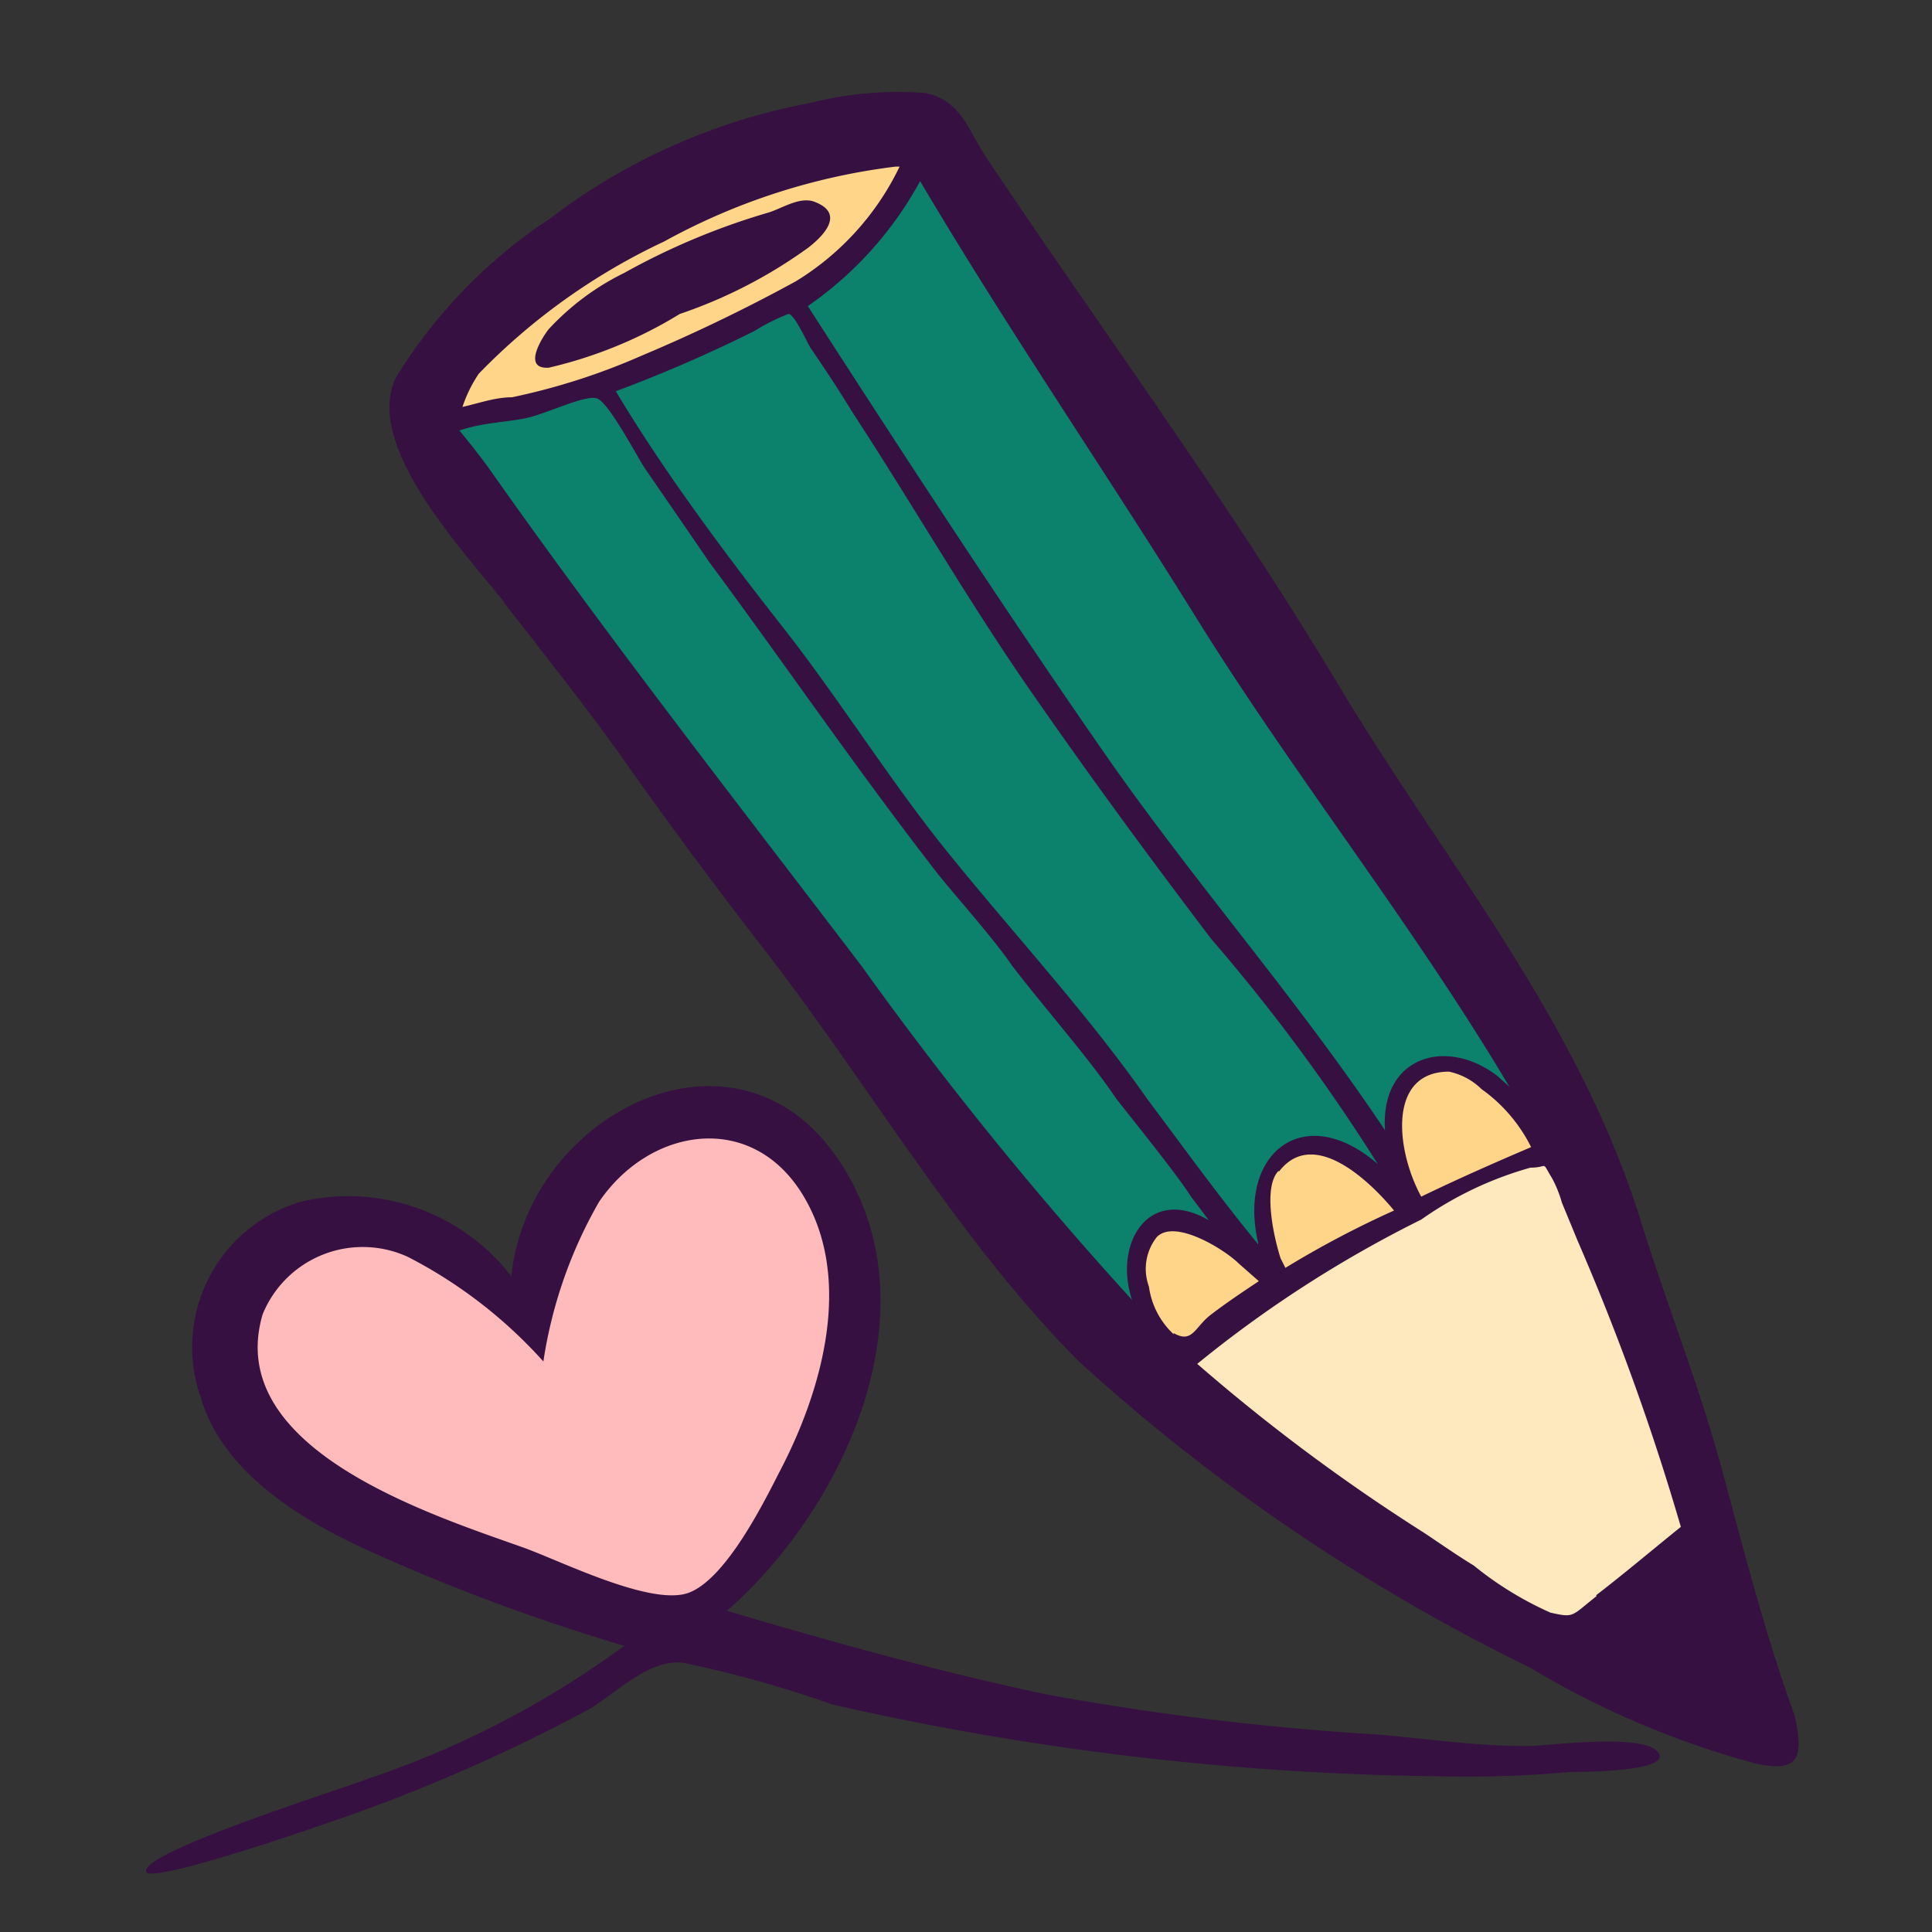 <?xml version="1.0" ?>
<svg data-name="Layer 5" id="Layer_5" viewBox="0 0 32 32" xmlns="http://www.w3.org/2000/svg">
    <rect x="0" y="0" width="32" height="32" fill="#333333" stroke="none"/>
    <defs>
        <style>
            .cls-1 {
                fill: #ffbbbc;
            }

            .cls-2 {
                fill: #0c816c;
            }

            .cls-3 {
                fill: #ffd58a;
            }

            .cls-4 {
                fill: #fee9be;
            }

            .cls-5 {
                fill: #361041;
            }
        </style>
    </defs>
    <polygon class="cls-1"
        points="11.22 26.94 6.46 25.57 4.08 23.59 3.84 21.57 5.64 20.25 7.76 20.95 8.73 21.77 9.68 19.39 11.6 18.38 13.35 19.07 14.23 21.26 13.75 23.59 12.73 25.41 11.22 26.94" />
    <polygon class="cls-2"
        points="6.93 7.18 13.35 15.79 18.72 22.47 25.75 18.49 24.3 15.7 15.42 2.45 10.33 3.48 7.13 6.36 6.93 7.18" />
    <polygon class="cls-3"
        points="11.01 3.46 8.48 4.96 7.13 7.03 8.95 6.7 11.52 5.77 13.64 4.62 14.96 3.12 15.28 2.45 13.13 2.45 11.01 3.46" />
    <polygon class="cls-3"
        points="19.39 22.47 19.83 22.3 21.36 21.18 23.51 20.01 24.84 19.34 25.75 19.02 24.57 17.85 23.93 17.58 23.39 17.73 23.11 18.27 23.01 19.47 22.33 19.07 21.78 18.86 21.24 19.14 20.96 19.62 21.04 20.82 20.21 20.37 19.39 20.23 18.99 20.37 18.86 21.26 19.39 22.47" />
    <polygon class="cls-4"
        points="26.06 19.07 28.39 25.55 26.06 27.25 22.07 24.91 19.15 22.64 21.45 21.12 23.63 19.94 24.56 19.47 25.65 19.07 26.06 19.07" />
    <path class="cls-5"
        d="M9.09,6.09a7.3,7.3,0,0,0,2.17-.89,8,8,0,0,0,2.13-1.1c.27-.21.59-.56.12-.75-.25-.11-.55.1-.78.17a11.55,11.55,0,0,0-2.39,1,4.25,4.25,0,0,0-1.25.93C9,5.56,8.63,6.12,9.09,6.09Z" />
    <path class="cls-5"
        d="M2.42,31c.05.2,2.45-.61,2.81-.74a28.51,28.51,0,0,0,4.51-1.94c.49-.29,1-.84,1.57-.78a18.56,18.56,0,0,1,2.47.69,47.58,47.58,0,0,0,10,1.19A19.13,19.13,0,0,0,26,29.35c.15,0,1.73,0,1.46-.33s-1.88-.09-2.19-.1c-.82,0-1.63-.12-2.44-.19a45.62,45.62,0,0,1-5.47-.66c-1.81-.38-3.56-.87-5.32-1.39,2-1.75,3.51-5.12,1.8-7.54s-5.1-.67-5.37,2A3.41,3.41,0,0,0,5,19.9a2.51,2.51,0,0,0-1.67,3.26c.36,1.22,1.64,2,2.7,2.49a32.81,32.81,0,0,0,4.31,1.61,15.47,15.47,0,0,1-4.27,2.21C5.67,29.63,2.34,30.67,2.42,31Zm6.27-5.36c-1.51-.54-5-1.63-4.34-3.87a1.79,1.79,0,0,1,2.41-.95A7.83,7.83,0,0,1,9,22.55a7.56,7.56,0,0,1,.92-2.64c.84-1.24,2.52-1.51,3.37-.13s.34,3.23-.38,4.6c-.27.53-.89,1.77-1.5,2S9.32,25.87,8.69,25.64Z" />
    <path class="cls-5"
        d="M28.55,24.45c-.38-1.45-.95-2.85-1.39-4.28-1.05-3.33-3.24-5.9-5-8.84S18.3,5.54,16.37,2.66c-.34-.5-.44-1-1.05-1.12a5.93,5.93,0,0,0-1.92.17A10.15,10.15,0,0,0,9.11,3.62,8.42,8.42,0,0,0,6.56,6.25C6,7.38,7.73,9.18,8.37,10c-.18-.21.4.52.48.62l.05.07c.46.59.92,1.18,1.37,1.81.81,1.15,1.59,2.2,2.46,3.32,1.7,2.21,3.17,4.75,5.14,6.73a31.75,31.75,0,0,0,7.47,5.07,14.68,14.68,0,0,0,3.74,1.59c.73.16.79-.11.65-.78C29.26,27.14,28.91,25.78,28.55,24.45ZM19.8,10.21C21.43,12.84,23.39,15.29,25,18l-.2-.18c-.85-.65-1.94-.32-1.86.9-1.46-2.18-3.07-4-4.56-6.12-1.72-2.47-3.37-5-5-7.53A6,6,0,0,0,15.24,3C16.67,5.42,18.29,7.78,19.8,10.21ZM25.36,19c-.61.26-1.22.53-1.82.82-.42-.77-.56-2.07.46-2.07a1.09,1.09,0,0,1,.54.29l0,0A2.6,2.6,0,0,1,25.36,19Zm-4.52,1.61C20.19,19.82,19.6,19,19,18.2c-1-1.43-2.23-2.75-3.34-4.13-.94-1.17-1.78-2.52-2.7-3.69S11,7.82,10.2,6.48a23.56,23.56,0,0,0,2.3-1,3.24,3.24,0,0,1,.56-.28c.1,0,.31.48.37.57.24.35.47.7.69,1.06,1,1.53,1.9,3.1,2.94,4.6s2,2.8,3,4.12a30.72,30.72,0,0,1,2.76,3.73C21.6,18.22,20.49,19.1,20.84,20.59Zm.34-1.2s0,0,0,0c.56-.74,1.48.12,1.91.64a16.21,16.21,0,0,0-1.8.95l-.08-.16C21.1,20.5,20.91,19.66,21.18,19.39ZM7.93,6.19l0,0A10.45,10.45,0,0,1,11,4a10.61,10.61,0,0,1,3.83-1.24h.07a4.52,4.52,0,0,1-1.72,1.9,27.59,27.59,0,0,1-2.55,1.23,10.8,10.8,0,0,1-2.15.69c-.28,0-.55.1-.82.16A2.25,2.25,0,0,1,7.93,6.19ZM14.27,16c-2.08-2.73-4.19-5.43-6.17-8.24-.15-.21-.32-.42-.49-.63C8,7,8.33,7,8.69,6.93s1-.4,1.2-.33.68,1,.8,1.17c.35.51.69,1,1.05,1.53C13,11,14.18,12.73,15.53,14.47c.27.34.94,1.09,1.23,1.52.56.73,1.28,1.54,1.73,2.21l0,0c.37.47,1,1.25,1.23,1.61l.3.4c-1-.58-1.58.39-1.27,1.32A60.55,60.55,0,0,1,14.27,16Zm5.17,6.1a1.32,1.32,0,0,1-.41-.79.85.85,0,0,1,.13-.82c.3-.31,1.13.21,1.36.44l0,0,.33.29c-.27.18-.54.36-.8.56S19.75,22.26,19.44,22.08Zm7,4.34c-.42.33-.36.36-.76.27a5.64,5.64,0,0,1-1.27-.78c-.28-.17-.55-.36-.82-.54a31.09,31.09,0,0,1-3.76-2.8,19.74,19.74,0,0,1,3.71-2.39,5.89,5.89,0,0,1,1.81-.86c.31,0,.17-.13.36.18a2,2,0,0,1,.16.4l.26.63a40,40,0,0,1,1.71,4.74C27.38,25.66,26.92,26.05,26.44,26.42Z" />
</svg>